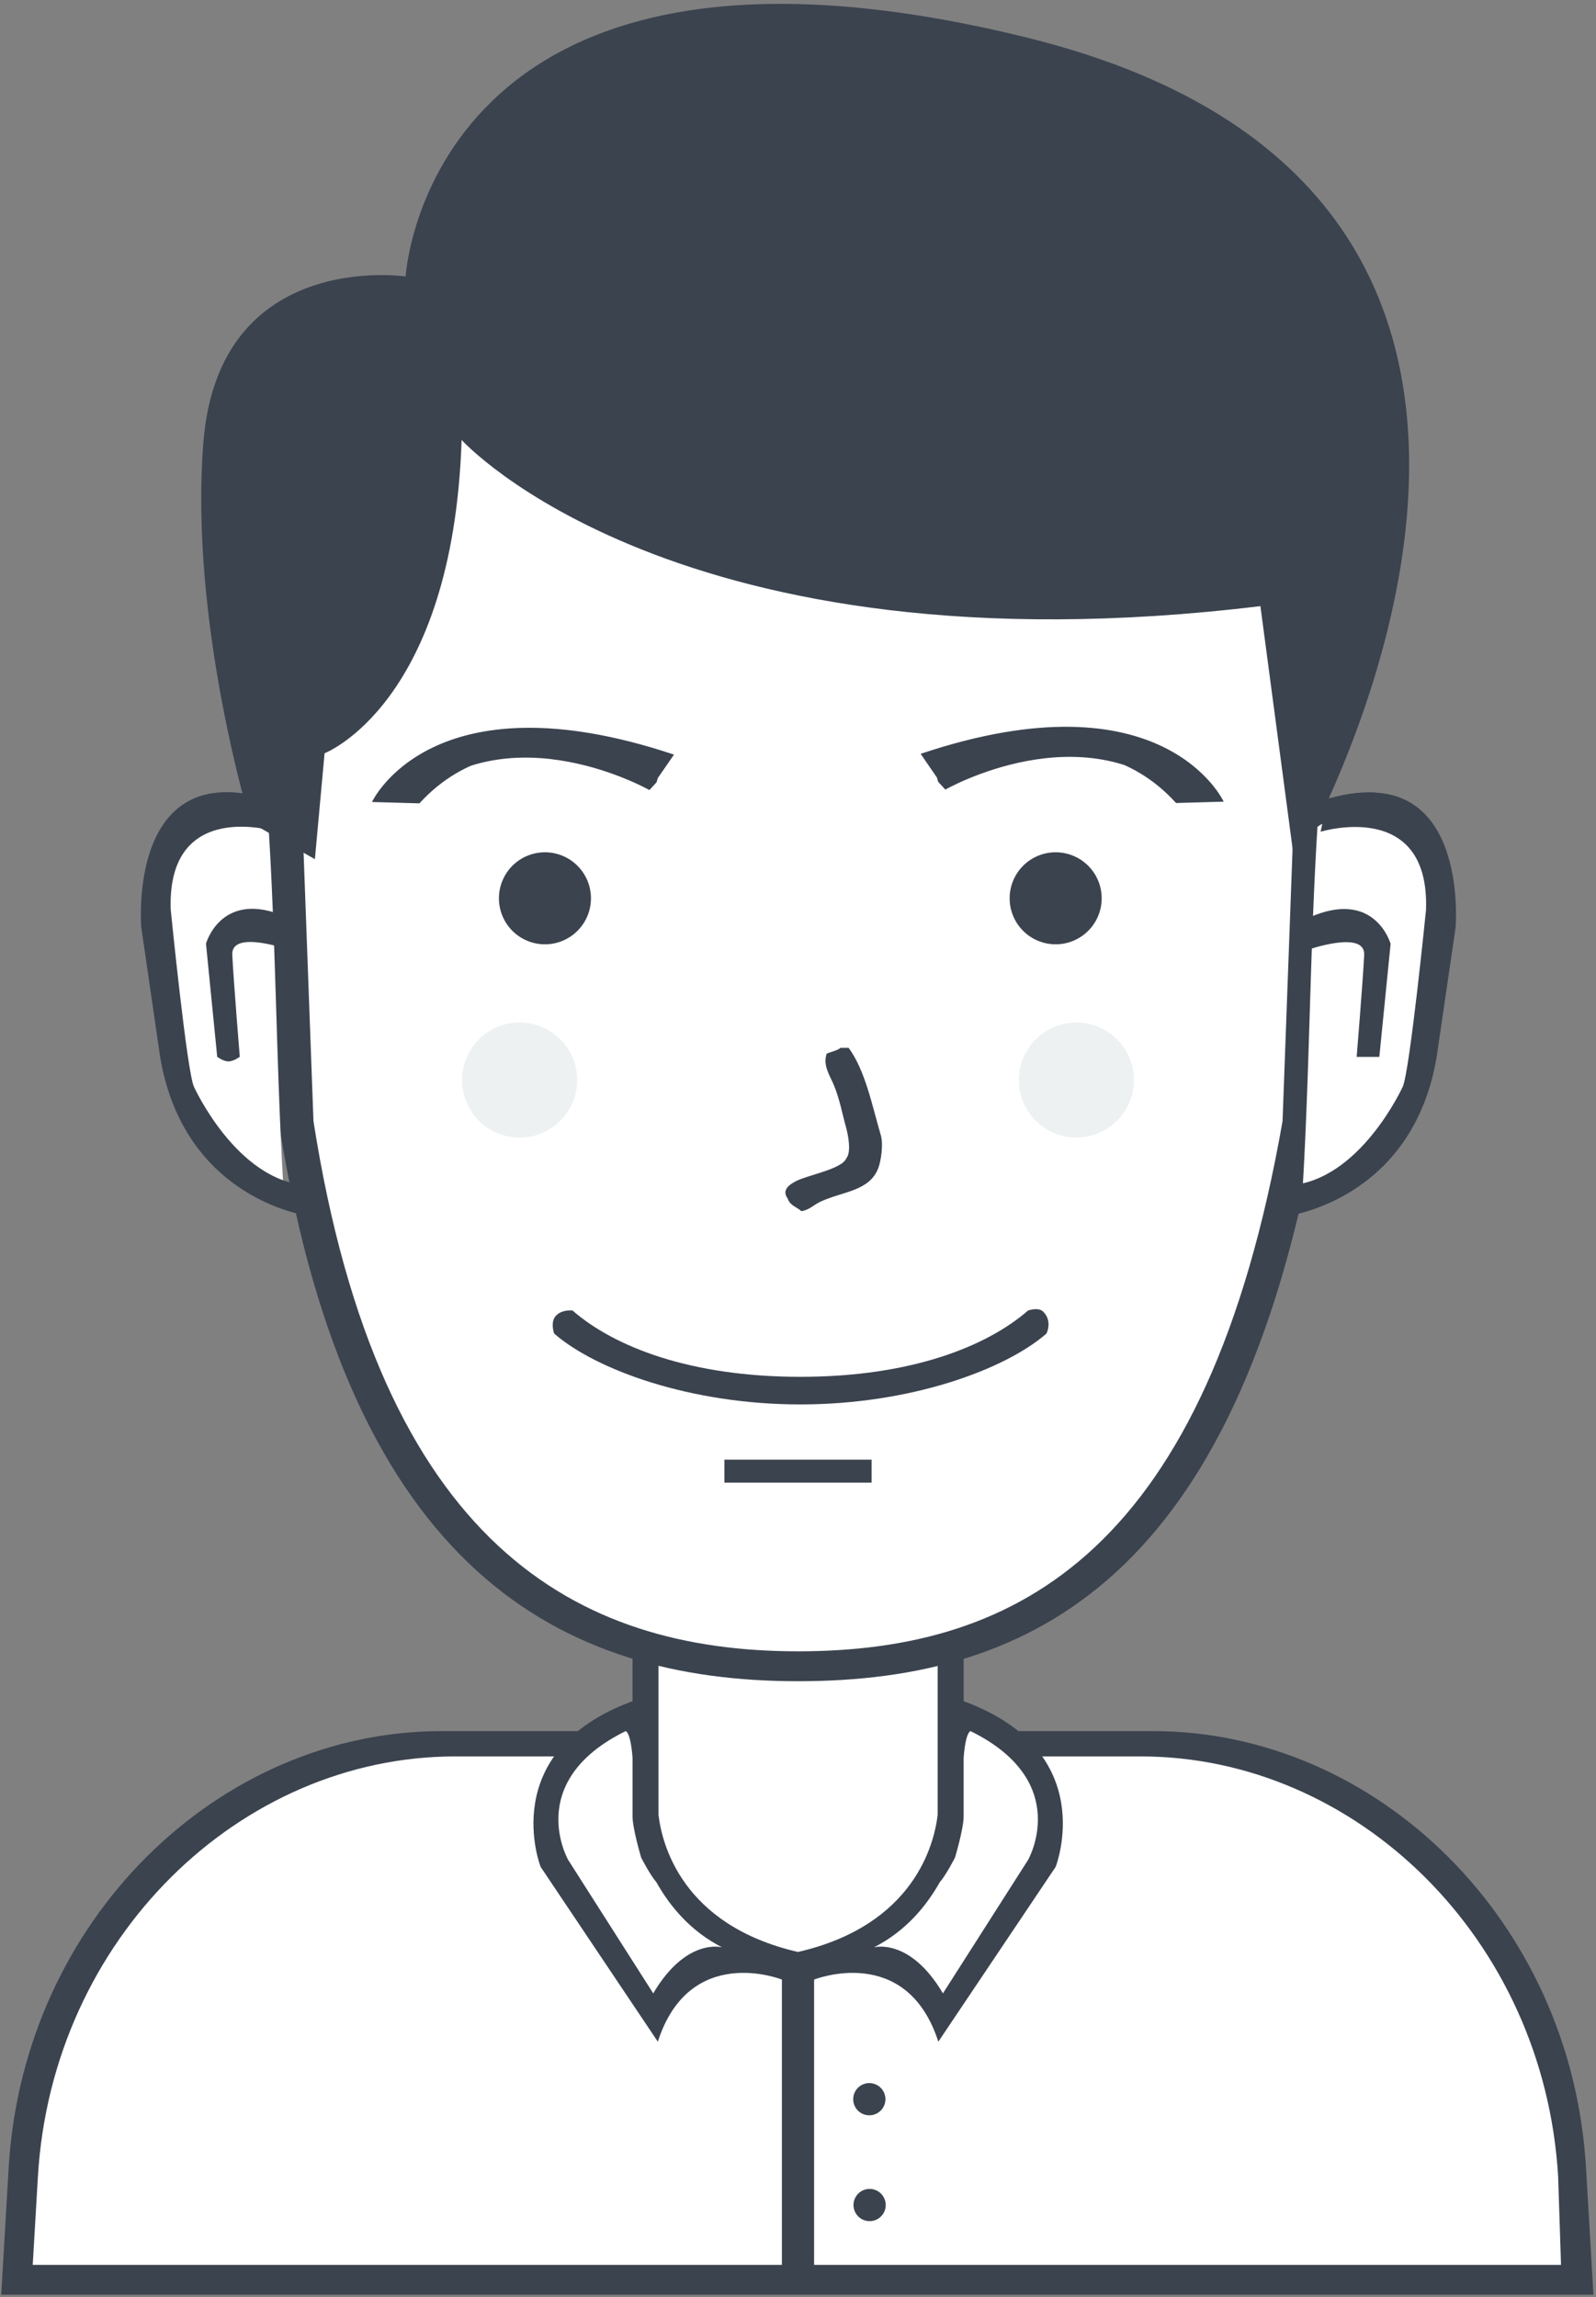 <svg xmlns="http://www.w3.org/2000/svg" width="296" height="426" viewBox="0 0 296 426"><rect x="0" y="0" width="296" height="426" fill="#808080" stroke="none"/><g fill="none" fill-rule="evenodd"><path fill="#FFF" fill-rule="nonzero" d="M4 424s-11.989-92.457 80.427-100.813h22.186s7.262-4.694 12.374-4.694v-13.226s27.693 13.808 56.32.426v11.947s1.216-2.287 13.653 5.973h33.28S293 332.342 293 424H4z"/><path fill="#3B434F" d="M290.262 425.587H.228l1.377-23.53c2.69-45.942 38.887-81.004 80.31-81.004h28.484c-1.848 1.529-3.202 3.114-4.176 4.694H84.43c-39.924 0-74.81 33.748-77.403 77.97l-.956 16.323h283.44l-.53-16.323c-2.593-44.222-37.48-77.97-77.403-77.97h-21.812c-.834-1.568-2.02-3.154-3.676-4.694h27.75c41.423 0 77.62 35.062 80.31 81.004l1.377 23.53h-5.265zm-112.612-99.84h-1.49v-4.694h1.656c-.099 1.22-.163 2.758-.166 4.694zm-60.01-4.694h1.773v4.694h-1.533c-.023-1.993-.114-3.523-.24-4.694z"/><path fill="#3B434F" fill-rule="nonzero" d="M161.227 386.333a2.987 2.987 0 1 1 0 5.974 2.987 2.987 0 0 1 0-5.974zm0 19.627a2.987 2.987 0 1 1 0 5.973 2.987 2.987 0 0 1 0-5.973z"/><path fill="#3B434F" d="M195.787 346.227l-21.76 32.426c-5.92-18.347-23.04-11.52-23.04-11.52v54.189c0 1.413-1.338 2.558-2.987 2.558-1.65 0-2.987-1.145-2.987-2.558v-54.19c-.138-.055-17.123-6.751-23.011 11.521l-21.737-32.426s-8.408-21.377 17.048-30.72v-9.814h4.814v30.884c.618 5.316 4.278 20.464 25.873 25.436 21.618-4.972 25.283-20.12 25.901-25.436v-30.884h4.819v9.814c25.484 9.343 17.067 30.72 17.067 30.72zm-74.038 2.87c-1.16-1.314-2.831-4.577-2.831-4.577s-1.605-5.34-1.605-7.68v-10.822c-.363-4.881-1.278-4.965-1.278-4.965-18.994 9.356-10.655 23.894-10.655 23.894l15.77 24.746c6.157-10.434 12.785-8.533 12.785-8.533-5.852-2.983-9.69-7.612-12.186-12.063zM180 321.053s-.917.084-1.28 4.965v10.822c0 2.34-1.606 7.68-1.606 7.68s-1.673 3.263-2.835 4.577c-2.499 4.451-6.34 9.08-12.199 12.063 0 0 6.635-1.901 12.8 8.533l15.787-24.746s8.347-14.538-10.667-23.894z"/><path fill="#FFF" fill-rule="nonzero" d="M148.001 45.999c53.292 0 93.988 29.97 93.988 101.701l-2.324 61.963c-14.199 79.55-49.886 98.34-91.664 98.34-41.78 0-79.1-19.577-91.663-98.34L54.014 147.7C54.014 76.28 94.709 46 148 46z"/><path fill="#3B434F" d="M244.122 209.308c-14.89 82.908-52.311 102.492-96.12 102.492-43.813 0-82.946-20.404-96.12-102.492l-2.438-64.579c0-74.437 42.674-105.996 98.557-105.996S246.56 69.97 246.56 144.73l-2.437 64.58zM148.002 44.28c-52.247 0-92.145 30.276-92.145 101.69l2.279 61.955c12.317 78.753 48.904 98.328 89.865 98.328 40.959 0 75.946-18.788 89.866-98.328l2.278-61.955c0-71.723-39.897-101.69-92.144-101.69z"/><path fill="#3B434F" fill-rule="nonzero" d="M194.08 247.326c-7.755 6.734-25.272 13.14-45.653 13.14-20.382 0-37.898-6.406-45.654-13.14 0 0-.793-2.183.371-3.348 1.186-1.185 3.043-.927 3.043-.927 7.747 6.738 21.85 12.296 42.24 12.296 20.389 0 34.493-5.558 42.24-12.296 0 0 1.895-.704 2.815.216 1.773 1.773.598 4.059.598 4.059zm-59.733 23.38h27.306v4.267h-27.306v-4.266z"/><path fill="#FFF" fill-rule="nonzero" d="M49.807 153.313c-.012 0-1.047-.826-3.003-1.442a14.109 14.109 0 0 0-3.578-.623 14.539 14.539 0 0 0-2.181.067c-.758.08-1.54.226-2.327.452-3.15.906-6.365 3.108-8.253 7.652-.948 2.272-1.573 5.13-1.738 8.707a43.67 43.67 0 0 0-.036 2.819c.018.986.067 2.018.149 3.1a76.36 76.36 0 0 0 .898 7.095c-.01-.003-.41 7.77 2.368 16.7 2.613 8.733 8.886 19.46 20.467 22.524-1.332-22.179-1.373-44.774-2.766-67.05z"/><path fill="#3B434F" fill-rule="nonzero" d="M51.128 154.207s-20.177-6.251-19.466 14.491c0 0 3.003 30.077 4.308 32.85 0 0 7.924 17.511 21 18.287 12.782.759 0 0 0 0l.16 5.645s-22.985-2.947-27.424-29.435l-3.504-24.062s-2.72-31.845 23.67-23.748c25.708 7.888 0 0 0 0l1.256 5.972"/><path fill="#3B434F" fill-rule="nonzero" d="M44.468 195.995s-1.129.853-2.099.853c-.97 0-2.085-.853-2.085-.853l-2.082-20.983s2.872-10.333 15.063-4.873l.289 6s-10.696-3.793-10.475.93c.213 4.547 1.39 18.926 1.39 18.926zm200.015-41.74s20.264-6.247 19.551 14.482c0 0-3.017 30.056-4.327 32.827 0 0-7.959 17.5-21.093 18.275-12.837.758 0 0 0 0l-.16 5.641s23.086-2.945 27.545-29.415l3.519-24.046s2.732-31.823-23.773-23.732c-25.822 7.883 0 0 0 0l-1.262 5.969"/><path fill="#3B434F" fill-rule="nonzero" d="M251.171 196.015s1.134.853 2.109.853c.974 0 2.094-.853 2.094-.853l2.092-20.969s-2.886-10.326-15.13-4.869l-.29 5.996s10.743-3.79 10.52.93c-.213 4.543-1.395 18.912-1.395 18.912z"/><path fill="#FFF" fill-rule="nonzero" d="M244.343 153.35c.011 0 1.048-.831 3.006-1.45a14.08 14.08 0 0 1 3.582-.625 14.486 14.486 0 0 1 2.184.067 13.65 13.65 0 0 1 2.329.454c3.154.91 6.373 3.122 8.263 7.688.948 2.283 1.574 5.154 1.74 8.747.041.898.054 1.841.036 2.832-.019.99-.068 2.028-.15 3.115a76.968 76.968 0 0 1-.899 7.127c.01-.003.41 7.806-2.37 16.778-2.616 8.773-8.896 19.549-20.49 22.628 1.333-22.282 1.374-44.982 2.769-67.362z"/><path fill="#3B434F" fill-rule="nonzero" d="M244.923 154.256s20.264-6.248 19.551 14.48c0 0-3.017 30.057-4.327 32.828 0 0-7.958 17.5-21.093 18.275-12.837.758 0 0 0 0l-.16 5.641s23.086-2.945 27.545-29.415l3.519-24.046s2.733-31.823-23.773-23.732c-25.822 7.883 0 0 0 0l-1.262 5.969"/><path fill="#3B434F" fill-rule="nonzero" d="M251.611 196.015h4.203l2.092-20.969s-2.886-10.326-15.13-4.869l-.29 5.996s10.743-3.79 10.52.93c-.213 4.543-1.395 18.912-1.395 18.912z"/><path fill="#3B434F" d="M155.893 194.333h1.494c3.087 4.193 4.343 10.637 5.973 16.214.505 1.728.015 4.751-.427 5.973-1.617 4.476-6.697 4.395-10.88 6.4-1.123.538-1.958 1.468-3.413 1.707-.948-.836-2.093-1-2.56-2.347-1.152-1.587.333-2.578 1.493-3.2 2.107-1.13 8.608-2.243 9.387-4.267.963-1.095.323-4.39 0-5.546-.827-2.962-1.223-5.435-2.347-8.107-.746-1.775-2.056-3.646-1.28-5.76.644-.276 2.034-.59 2.56-1.067z"/><path fill="#3B434F" fill-rule="nonzero" d="M101.067 158.067a8.533 8.533 0 1 1 0 17.066 8.533 8.533 0 0 1 0-17.066zm94.72 0a8.533 8.533 0 1 1 0 17.066 8.533 8.533 0 0 1 0-17.066z"/><path fill="#EDF1F1" fill-rule="nonzero" d="M199.627 189.64c5.89 0 10.666 4.776 10.666 10.667 0 5.89-4.775 10.666-10.666 10.666s-10.667-4.775-10.667-10.666 4.776-10.667 10.667-10.667zm-103.254 0c5.891 0 10.667 4.776 10.667 10.667 0 5.89-4.776 10.666-10.667 10.666-5.89 0-10.666-4.775-10.666-10.666s4.775-10.667 10.666-10.667z"/><path fill="#3B434F" fill-rule="nonzero" d="M57.637 138.418s28.093-14.244 24.988-63.223c0 0 44.94 49.242 153.268 34.232l5.12 46.08s63.682-118-50.346-145.067C79.075-16.048 77.789 53.836 77.789 53.836s-34.222-5.113-37.08 28.194c-2.857 33.308 7.451 68.357 7.451 68.357l8.533 6.826.944-18.795z"/><path fill="#3B434F" d="M240.16 160.627l-6.4-48.214C125.433 125.558 85.612 81.595 85.612 81.595c-1.613 48.98-25.415 58.103-25.415 58.103L58.4 159.347l-11.947-6.827s-11.38-37.165-8.73-70.49C40.581 46.091 75.23 51.276 75.23 51.276s4.113-71.836 115.438-44.25c121.495 30.107 49.493 153.6 49.493 153.6zM189.813 13C77.908-12.128 80.16 57.8 80.16 57.8s-33.606-9.077-36.464 24.23c-2.857 33.308 6.597 66.223 6.597 66.223l3.84 2.987.518-14.53s28.14-9.671 24.988-67.915c0 0 40.162 52.62 158.814 37.645l4.267 38.4S294.597 36.528 189.813 13z"/><path fill="#3B434F" fill-rule="nonzero" d="M175.327 146.44s25.545-14.604 43.793 1.487l4.827.748s-6.183-22.497-51.2-7.869L174 145m1 0s25.987-14.926 43.12 3.927l8.827-.252s-11.009-24.032-56.2-8.869L175 146m-54.562.526s-25.459-14.476-43.646 1.472l-4.811.742s6.162-22.298 51.029-7.8l-1.25 4.157m-.996 0s-25.9-14.794-42.976 3.893l-8.797-.25s10.972-23.82 56.012-8.79l-4.239 6.139"/></g></svg>
